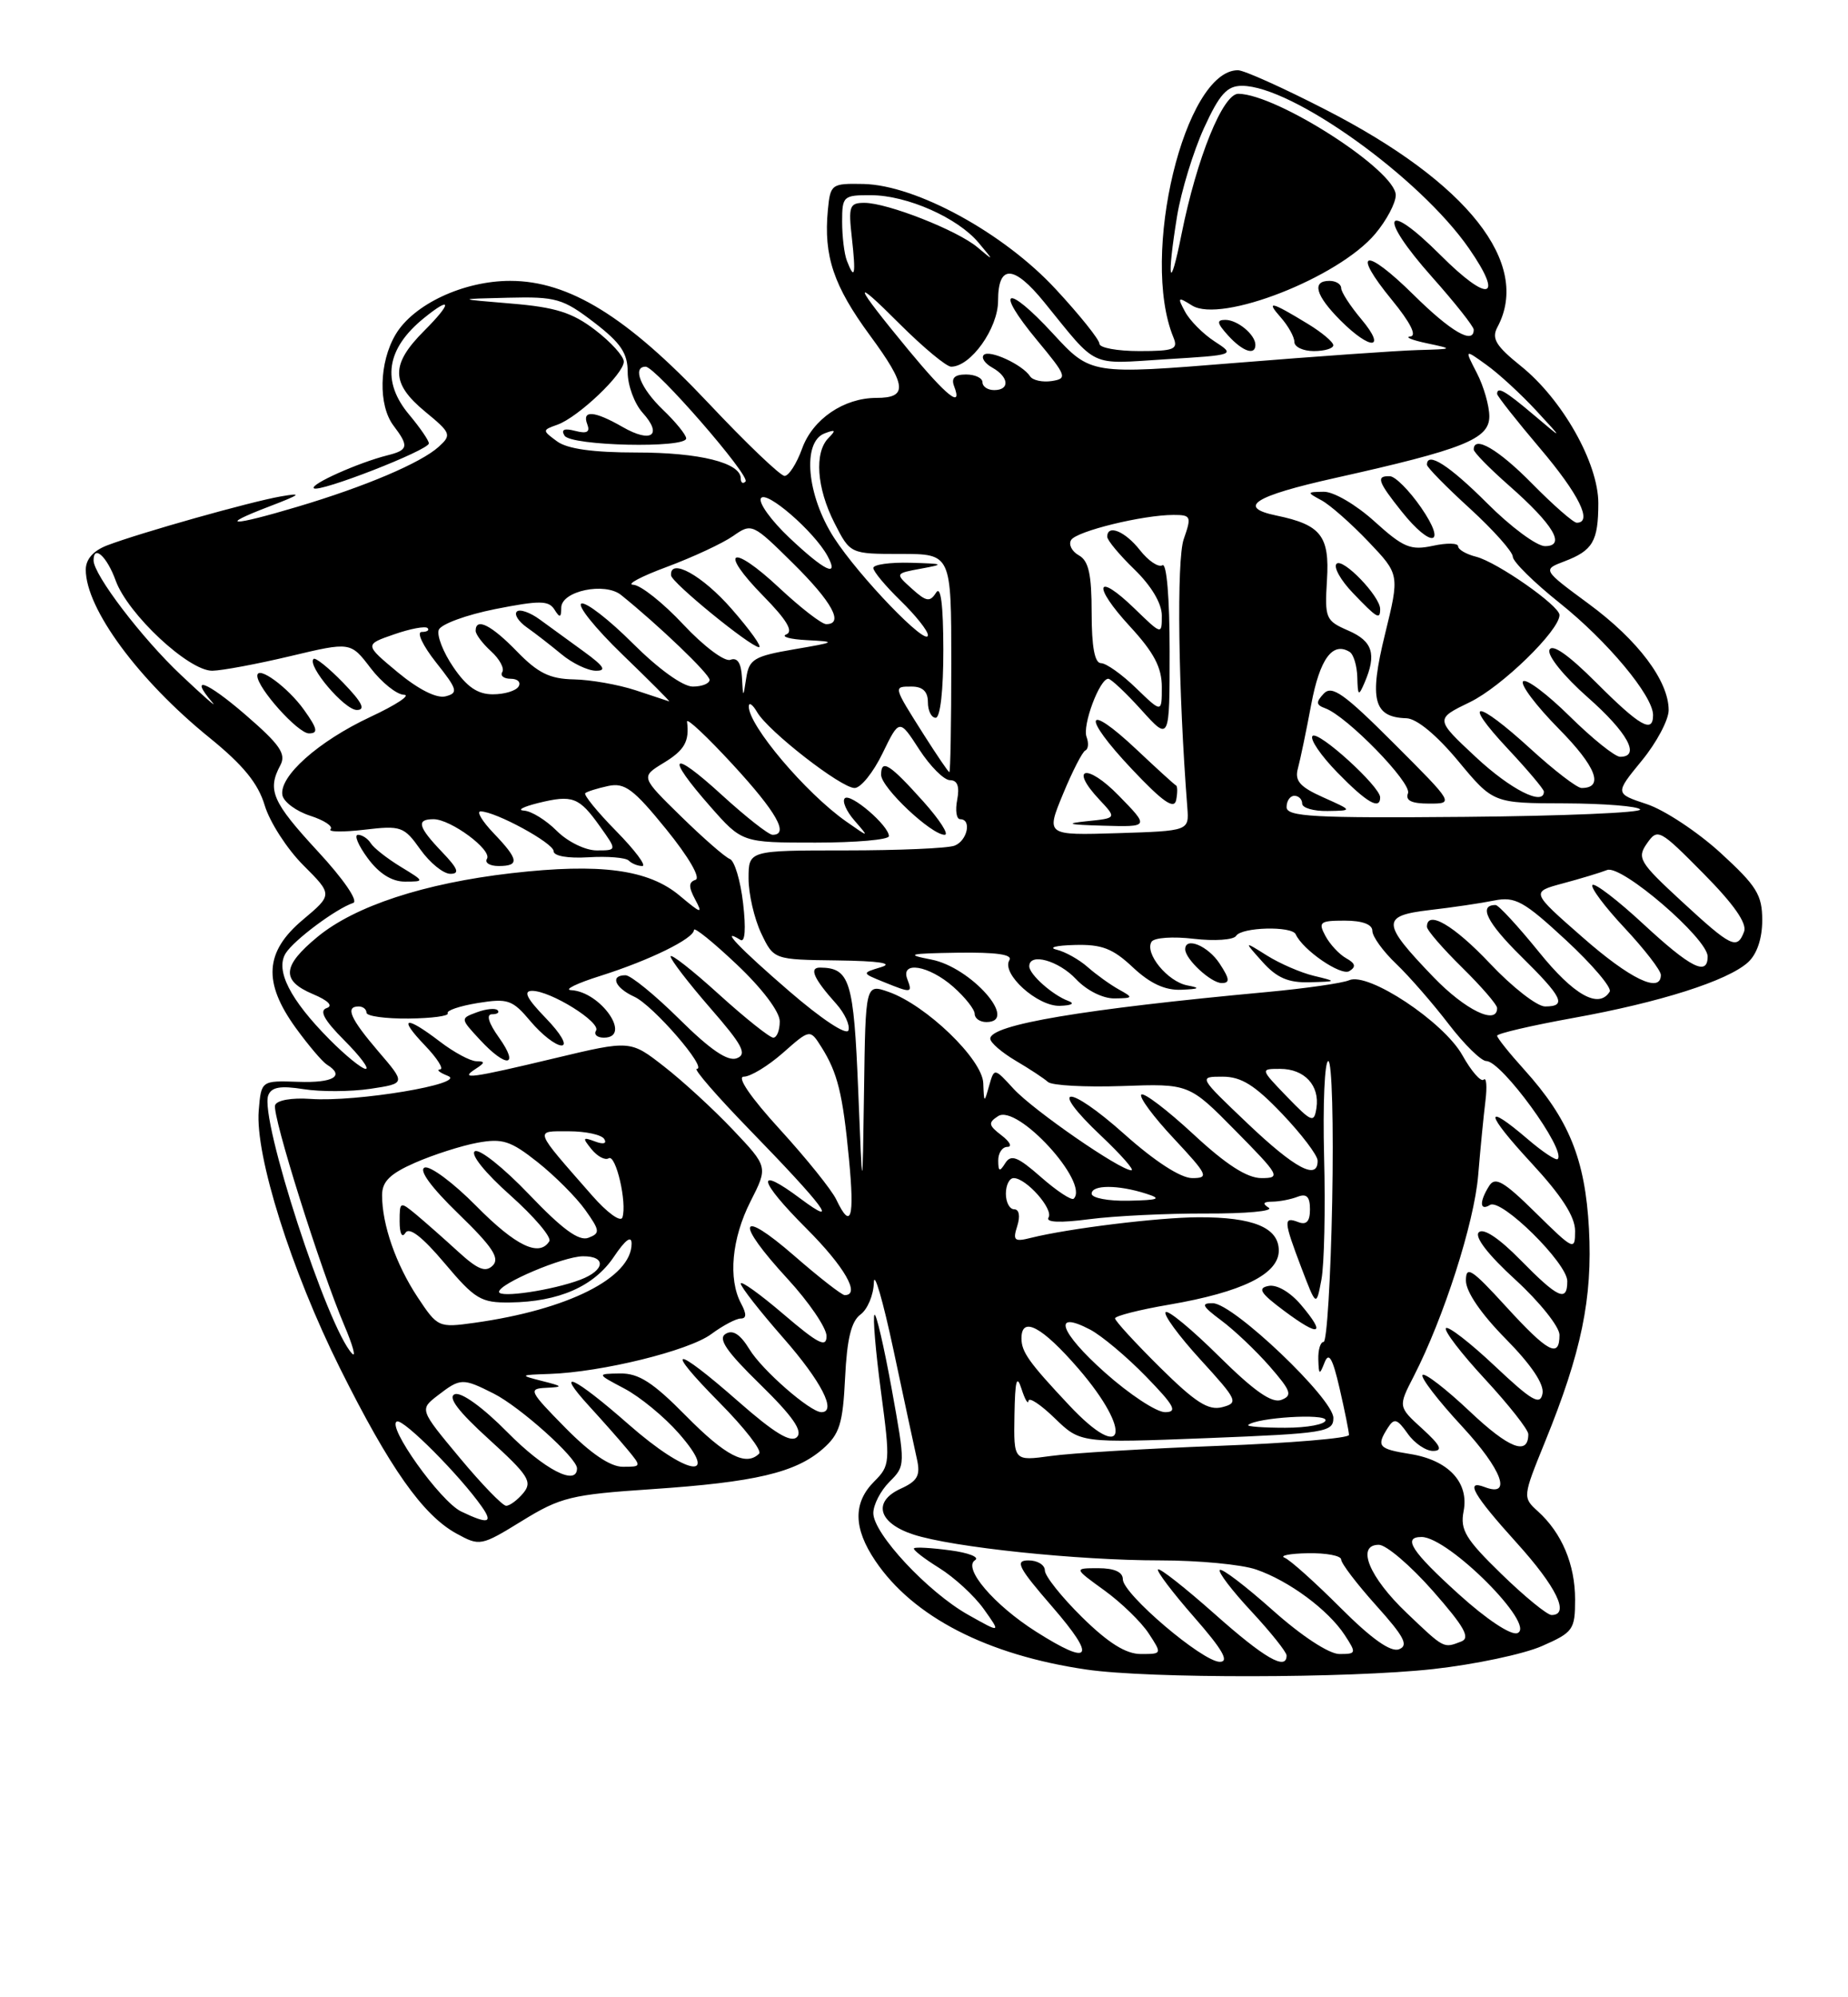 <?xml version="1.0" encoding="UTF-8" standalone="no"?>
<!DOCTYPE svg PUBLIC "-//W3C//DTD SVG 1.1//EN" "http://www.w3.org/Graphics/SVG/1.1/DTD/svg11.dtd" >
<svg xmlns="http://www.w3.org/2000/svg" xmlns:xlink="http://www.w3.org/1999/xlink" version="1.1" viewBox="0 0 237 256">
 <g >
 <path fill="currentColor"
d=" M 183.79 213.93 C 189.13 213.34 195.41 212.01 197.75 210.98 C 201.76 209.22 202.00 208.88 202.00 205.01 C 202.00 200.52 200.30 196.48 197.23 193.71 C 195.27 191.93 195.27 191.87 198.12 184.86 C 202.83 173.30 204.25 166.40 203.78 157.50 C 203.29 148.56 201.22 143.46 195.46 137.08 C 193.56 134.98 192.00 133.03 192.00 132.75 C 192.00 132.47 196.38 131.45 201.74 130.48 C 212.90 128.47 221.55 125.72 224.18 123.34 C 225.32 122.30 226.00 120.30 226.00 117.95 C 226.00 114.69 225.29 113.56 220.65 109.31 C 217.70 106.62 213.45 103.81 211.20 103.07 C 207.10 101.71 207.10 101.71 210.55 97.50 C 212.45 95.19 214.00 92.27 214.00 91.02 C 214.00 87.27 210.07 82.05 203.75 77.40 C 197.81 73.02 197.81 73.02 200.63 71.95 C 204.28 70.56 204.97 69.38 204.98 64.50 C 204.98 59.36 200.38 51.20 195.05 46.92 C 191.83 44.33 191.26 43.39 192.04 41.93 C 196.41 33.77 188.25 23.42 170.07 14.09 C 164.63 11.29 159.54 9.00 158.76 9.00 C 151.93 9.00 146.18 32.81 150.49 43.25 C 151.12 44.78 150.58 45.00 146.11 45.00 C 143.30 45.00 141.00 44.58 141.00 44.06 C 141.00 43.54 138.48 40.39 135.39 37.06 C 128.73 29.86 117.49 23.72 110.72 23.58 C 106.62 23.50 106.49 23.60 106.17 26.93 C 105.61 32.81 106.91 36.65 111.56 42.98 C 116.30 49.42 116.47 51.00 112.39 51.00 C 108.22 51.00 104.23 53.72 102.87 57.49 C 102.17 59.42 101.16 61.00 100.62 61.00 C 100.08 61.00 95.68 56.79 90.83 51.64 C 80.40 40.58 72.97 36.00 65.43 36.00 C 59.44 36.00 53.02 39.01 50.73 42.88 C 48.61 46.46 48.49 51.95 50.47 54.56 C 52.47 57.20 52.37 57.69 49.69 58.36 C 45.96 59.30 39.74 62.08 40.25 62.58 C 40.87 63.20 55.00 57.70 55.00 56.83 C 55.00 56.46 53.87 54.82 52.50 53.18 C 48.89 48.90 49.53 44.69 54.37 40.77 C 57.97 37.85 57.99 38.81 54.40 42.40 C 50.08 46.72 50.11 49.12 54.52 52.76 C 57.85 55.50 57.94 55.74 56.27 57.26 C 53.97 59.34 46.85 62.36 38.19 64.94 C 29.65 67.49 27.83 67.48 34.50 64.93 C 38.60 63.36 38.87 63.13 36.00 63.63 C 32.09 64.31 17.98 68.29 13.75 69.90 C 11.97 70.58 11.00 71.68 11.00 73.02 C 11.00 78.01 17.76 87.18 26.86 94.55 C 31.19 98.06 33.10 100.40 33.95 103.23 C 34.59 105.37 36.82 108.82 38.89 110.89 C 42.67 114.67 42.67 114.67 38.84 117.89 C 33.95 121.99 33.70 125.90 37.93 131.75 C 39.55 133.98 41.35 136.10 41.93 136.46 C 44.28 137.91 42.76 138.82 38.25 138.66 C 33.50 138.50 33.50 138.50 33.18 142.35 C 32.71 148.12 37.35 162.83 43.59 175.35 C 49.98 188.17 54.23 194.20 58.54 196.56 C 61.53 198.20 61.69 198.17 66.96 194.93 C 71.88 191.90 73.26 191.56 83.59 190.87 C 96.80 189.98 102.02 188.76 105.51 185.72 C 107.68 183.82 108.09 182.51 108.38 176.59 C 108.62 171.62 109.17 169.35 110.36 168.48 C 111.26 167.82 112.03 165.98 112.07 164.39 C 112.10 162.80 113.23 166.68 114.58 173.00 C 115.93 179.32 117.28 185.65 117.60 187.05 C 118.06 189.12 117.67 189.83 115.51 190.81 C 111.88 192.47 112.63 195.21 117.13 196.68 C 122.13 198.32 138.18 200.00 148.81 200.00 C 153.70 200.00 159.23 200.52 161.10 201.17 C 165.30 202.61 170.33 206.33 172.45 209.56 C 173.98 211.90 173.95 212.00 171.77 212.00 C 170.43 211.99 166.92 209.69 163.20 206.37 C 159.74 203.29 156.70 200.97 156.44 201.23 C 156.18 201.48 158.00 203.87 160.49 206.54 C 162.97 209.21 165.00 211.75 165.00 212.19 C 165.00 214.18 162.17 212.55 155.79 206.88 C 152.00 203.52 148.73 200.94 148.51 201.16 C 148.30 201.37 150.38 204.12 153.14 207.27 C 156.78 211.42 157.69 213.00 156.44 213.00 C 154.23 213.00 144.00 204.30 144.00 202.42 C 144.00 201.49 142.91 201.00 140.85 201.00 C 137.70 201.00 137.70 201.00 141.64 203.85 C 143.81 205.42 146.36 207.90 147.31 209.35 C 149.04 211.99 149.04 212.00 146.31 212.00 C 144.39 212.00 142.14 210.59 138.78 207.29 C 136.15 204.70 134.00 202.00 134.00 201.29 C 134.00 200.58 133.06 200.00 131.90 200.00 C 130.11 200.00 130.57 200.89 135.00 206.00 C 140.67 212.55 139.95 213.62 132.88 209.14 C 127.47 205.71 123.43 200.97 125.05 199.97 C 125.66 199.59 124.22 199.02 121.85 198.71 C 119.48 198.39 117.39 198.27 117.22 198.45 C 117.04 198.63 118.49 199.75 120.43 200.96 C 122.37 202.16 124.96 204.54 126.17 206.24 C 128.38 209.34 128.38 209.34 124.16 206.97 C 119.00 204.07 112.00 196.57 112.00 193.94 C 112.00 192.87 112.93 191.07 114.07 189.93 C 116.13 187.87 116.13 187.82 114.35 177.98 C 113.36 172.55 112.37 168.30 112.15 168.52 C 111.92 168.75 112.29 173.17 112.98 178.35 C 114.19 187.46 114.16 187.84 112.11 189.89 C 109.39 192.61 109.43 195.87 112.26 200.06 C 117.10 207.24 126.60 212.13 139.33 213.99 C 147.31 215.16 172.98 215.12 183.79 213.93 Z  M 171.92 206.08 C 168.67 202.83 165.45 199.94 164.75 199.66 C 164.06 199.39 165.41 199.12 167.75 199.08 C 170.09 199.04 172.00 199.40 172.00 199.89 C 172.00 200.38 174.02 203.03 176.50 205.79 C 180.09 209.78 180.68 210.91 179.42 211.39 C 178.36 211.80 175.90 210.06 171.92 206.08 Z  M 180.42 206.75 C 175.58 202.15 173.88 198.00 176.83 198.00 C 177.78 198.00 180.89 200.66 183.75 203.90 C 187.82 208.53 188.61 209.94 187.39 210.40 C 185.11 211.28 185.25 211.35 180.42 206.75 Z  M 187.10 204.35 C 181.03 198.86 179.82 197.00 182.31 197.00 C 185.76 197.00 197.10 208.36 194.60 209.32 C 193.78 209.64 190.65 207.56 187.10 204.35 Z  M 192.56 201.75 C 187.95 197.27 187.24 196.09 187.70 193.71 C 188.43 190.01 185.75 187.14 180.83 186.36 C 176.76 185.71 176.48 185.37 177.99 183.00 C 178.80 181.73 179.18 181.84 180.53 183.75 C 181.40 184.99 182.88 185.99 183.81 185.97 C 185.08 185.95 184.73 185.24 182.40 183.12 C 179.30 180.30 179.30 180.30 181.31 176.40 C 185.15 168.92 189.06 156.76 189.57 150.65 C 189.85 147.27 190.27 142.98 190.50 141.13 C 190.73 139.27 190.63 138.04 190.28 138.38 C 189.94 138.73 188.70 137.32 187.55 135.26 C 185.15 130.97 175.46 124.55 173.02 125.64 C 172.18 126.01 167.45 126.69 162.50 127.15 C 138.86 129.34 127.00 131.34 127.00 133.13 C 127.00 133.63 128.46 134.89 130.25 135.95 C 132.04 137.00 133.90 138.23 134.40 138.68 C 134.89 139.13 139.16 139.36 143.90 139.20 C 152.50 138.89 152.50 138.89 158.47 144.95 C 164.12 150.67 164.29 151.00 161.78 151.00 C 159.93 151.00 157.25 149.28 153.03 145.36 C 149.68 142.26 146.68 139.98 146.37 140.30 C 146.05 140.61 147.93 143.15 150.54 145.93 C 154.91 150.61 155.09 151.00 152.89 151.00 C 151.41 150.99 148.11 148.86 144.20 145.37 C 136.88 138.84 134.26 139.02 141.20 145.57 C 143.78 148.01 145.53 150.00 145.10 150.00 C 143.64 150.00 132.53 142.31 130.00 139.57 C 127.51 136.85 127.51 136.85 126.85 139.17 C 126.22 141.42 126.20 141.41 126.10 138.83 C 125.99 135.77 118.76 128.81 113.95 127.13 C 111.00 126.10 111.00 126.10 110.81 139.80 C 110.61 153.50 110.61 153.50 110.06 139.71 C 109.49 125.69 108.99 124.06 105.19 124.02 C 103.71 124.00 104.35 125.44 107.26 128.68 C 108.33 129.88 109.03 131.40 108.81 132.06 C 108.58 132.75 105.37 130.63 101.21 127.04 C 94.81 121.52 92.18 118.76 94.96 120.47 C 95.55 120.84 95.68 119.05 95.30 115.78 C 94.97 112.88 94.20 110.32 93.60 110.10 C 92.99 109.87 90.18 107.42 87.33 104.63 C 82.17 99.58 82.17 99.58 85.08 97.80 C 87.79 96.16 88.43 95.04 88.11 92.50 C 88.05 91.95 90.68 94.42 93.98 98.00 C 99.59 104.09 101.24 107.00 99.08 107.00 C 98.57 107.00 95.65 104.70 92.58 101.90 C 86.05 95.93 85.24 96.72 91.08 103.36 C 95.17 108.00 95.17 108.00 104.58 108.00 C 109.76 108.00 114.00 107.63 114.00 107.17 C 114.00 105.83 109.07 101.60 108.34 102.32 C 107.98 102.69 108.54 103.98 109.59 105.18 C 111.50 107.38 111.50 107.38 108.50 105.28 C 103.32 101.64 95.96 92.94 96.03 90.53 C 96.05 89.96 96.53 90.30 97.10 91.28 C 98.53 93.74 107.87 101.00 109.60 101.00 C 110.39 101.00 112.00 99.00 113.18 96.56 C 115.34 92.12 115.34 92.12 117.89 96.06 C 119.30 98.23 121.07 100.00 121.84 100.00 C 122.79 100.00 123.08 100.80 122.76 102.50 C 122.49 103.88 122.66 105.00 123.14 105.00 C 124.65 105.00 124.06 107.76 122.42 108.39 C 121.55 108.73 115.25 109.00 108.42 109.00 C 96.00 109.00 96.00 109.00 96.00 112.60 C 96.00 114.58 96.73 117.73 97.61 119.60 C 99.23 123.00 99.23 123.00 107.36 123.10 C 112.73 123.17 114.65 123.46 113.00 123.96 C 110.50 124.72 110.50 124.72 113.32 125.86 C 116.91 127.32 117.05 127.30 116.36 125.50 C 115.45 123.12 119.12 123.73 122.25 126.48 C 123.76 127.81 125.00 129.38 125.00 129.95 C 125.00 130.53 125.67 131.00 126.50 131.00 C 130.73 131.00 124.53 123.97 119.44 122.99 C 116.04 122.33 116.51 122.21 122.81 122.11 C 127.79 122.04 129.91 122.34 129.45 123.07 C 128.39 124.80 133.05 129.01 135.92 128.92 C 137.45 128.87 137.89 128.62 137.00 128.29 C 134.99 127.55 132.00 124.89 132.00 123.85 C 132.00 122.07 135.75 123.11 138.00 125.50 C 139.35 126.94 141.44 127.99 142.92 127.97 C 145.35 127.94 145.38 127.87 143.50 126.83 C 142.40 126.22 140.60 124.93 139.50 123.96 C 138.40 122.99 136.60 121.98 135.50 121.72 C 134.40 121.45 135.44 121.18 137.80 121.12 C 141.30 121.02 142.71 121.56 145.30 124.00 C 147.51 126.07 149.43 126.95 151.50 126.86 C 153.84 126.76 154.01 126.63 152.26 126.30 C 149.74 125.81 146.77 122.19 147.68 120.71 C 148.01 120.18 150.42 120.01 153.11 120.33 C 155.77 120.64 158.21 120.47 158.53 119.95 C 159.22 118.83 165.68 118.66 166.17 119.75 C 167.08 121.77 171.98 125.13 173.05 124.47 C 173.94 123.92 173.83 123.48 172.64 122.82 C 171.75 122.32 170.55 121.03 169.98 119.96 C 169.03 118.19 169.27 118.00 172.46 118.00 C 174.72 118.00 176.00 118.48 176.00 119.31 C 176.00 120.04 177.38 121.95 179.08 123.56 C 180.77 125.18 183.78 128.64 185.78 131.25 C 187.78 133.86 189.96 136.00 190.62 136.00 C 192.58 136.00 200.90 147.43 199.77 148.56 C 199.55 148.78 197.83 147.64 195.94 146.02 C 190.22 141.13 190.44 142.63 196.39 149.06 C 200.27 153.25 202.00 155.93 202.00 157.77 C 202.00 160.34 201.84 160.26 196.96 155.46 C 192.84 151.40 191.75 150.77 190.98 152.00 C 189.70 154.03 189.76 155.27 191.09 154.44 C 192.53 153.55 201.00 161.90 201.00 164.21 C 201.00 166.94 199.82 166.41 195.00 161.50 C 192.25 158.70 190.24 157.36 189.65 157.95 C 189.07 158.53 190.84 160.83 194.36 164.04 C 197.46 166.88 200.00 170.06 200.00 171.10 C 200.00 174.15 198.53 173.36 193.10 167.42 C 188.73 162.64 188.00 162.17 188.00 164.14 C 188.00 165.56 189.94 168.40 193.10 171.60 C 196.40 174.95 198.06 177.42 197.82 178.63 C 197.52 180.18 196.47 179.57 191.71 175.09 C 188.56 172.12 185.73 169.93 185.44 170.23 C 185.14 170.53 187.39 173.47 190.45 176.77 C 193.50 180.07 196.00 183.24 196.00 183.82 C 196.00 186.62 193.52 185.66 188.49 180.90 C 185.46 178.04 182.73 175.93 182.44 176.23 C 182.14 176.53 184.43 179.51 187.53 182.85 C 192.64 188.38 193.97 191.97 190.40 190.60 C 187.81 189.61 188.97 191.63 194.50 197.74 C 199.63 203.41 201.37 207.00 198.98 207.00 C 198.42 207.00 195.53 204.64 192.56 201.75 Z  M 156.41 123.50 C 154.92 121.23 152.00 120.02 152.00 121.67 C 152.00 122.94 155.31 126.00 156.68 126.00 C 157.76 126.00 157.71 125.48 156.41 123.50 Z  M 168.48 125.07 C 166.82 124.67 164.12 123.50 162.48 122.47 C 159.50 120.60 159.50 120.60 161.92 123.30 C 163.75 125.34 165.23 125.97 167.92 125.90 C 171.50 125.80 171.50 125.80 168.48 125.07 Z  M 118.43 102.75 C 114.09 97.91 113.00 97.22 113.00 99.31 C 113.00 100.94 119.43 107.00 121.15 107.00 C 121.75 107.00 120.52 105.09 118.43 102.75 Z  M 59.14 193.73 C 56.46 192.44 49.49 182.67 50.92 182.19 C 51.80 181.90 59.00 189.13 61.80 193.13 C 63.28 195.23 62.59 195.39 59.14 193.73 Z  M 58.94 186.83 C 53.80 180.66 53.80 180.66 56.15 178.85 C 59.05 176.62 59.33 176.61 63.30 178.61 C 66.70 180.32 74.00 186.87 74.00 188.20 C 74.00 190.54 69.80 188.36 65.08 183.58 C 61.92 180.38 59.16 178.39 58.33 178.70 C 57.38 179.07 58.76 180.90 62.71 184.48 C 67.78 189.09 68.31 189.92 67.12 191.36 C 66.37 192.26 65.38 193.00 64.91 193.00 C 64.45 193.00 61.76 190.22 58.94 186.83 Z  M 72.50 183.00 C 67.86 178.29 67.72 177.99 70.04 177.88 C 72.28 177.77 72.23 177.69 69.50 177.00 C 66.60 176.26 66.63 176.23 70.50 176.10 C 77.17 175.87 88.33 173.13 91.21 171.00 C 92.70 169.90 94.40 169.00 94.99 169.00 C 95.75 169.00 95.76 168.42 95.04 167.07 C 93.36 163.93 93.84 158.74 96.25 153.99 C 98.50 149.56 98.50 149.56 94.00 144.81 C 91.53 142.20 87.55 138.55 85.17 136.70 C 80.84 133.32 80.84 133.32 71.17 135.63 C 60.42 138.20 58.81 138.42 61.00 137.00 C 62.22 136.21 62.24 136.03 61.09 136.02 C 60.32 136.01 58.21 134.88 56.41 133.50 C 51.96 130.10 51.00 130.35 54.50 134.00 C 56.08 135.65 56.95 137.03 56.44 137.07 C 55.92 137.11 56.38 137.48 57.44 137.90 C 59.97 138.89 45.70 141.28 39.81 140.85 C 37.40 140.68 35.49 141.02 35.28 141.66 C 34.87 142.90 41.11 162.75 44.16 169.89 C 45.24 172.42 45.69 174.05 45.16 173.50 C 42.01 170.22 33.27 143.35 34.40 140.40 C 34.81 139.33 35.96 139.13 38.93 139.60 C 41.12 139.95 44.96 139.93 47.48 139.56 C 52.05 138.87 52.05 138.87 48.52 134.76 C 44.91 130.54 44.24 129.00 46.00 129.00 C 46.55 129.00 47.00 129.36 47.00 129.80 C 47.00 130.24 49.43 130.58 52.40 130.55 C 55.37 130.52 57.63 130.22 57.42 129.87 C 57.21 129.53 58.94 128.94 61.27 128.56 C 65.15 127.94 65.71 128.13 68.07 130.94 C 69.49 132.62 71.26 134.00 72.02 134.00 C 72.80 134.00 71.93 132.49 70.00 130.50 C 67.55 127.97 67.06 127.00 68.25 127.00 C 70.62 127.00 77.10 131.03 76.44 132.10 C 76.13 132.59 76.58 133.00 77.44 133.00 C 81.12 133.00 77.06 127.11 73.24 126.91 C 72.28 126.86 73.97 126.03 77.00 125.08 C 83.35 123.07 89.00 120.29 89.00 119.19 C 89.00 118.77 91.48 120.77 94.50 123.63 C 97.75 126.70 100.00 129.68 100.00 130.91 C 100.00 132.06 99.63 133.00 99.17 133.00 C 98.71 133.00 95.56 130.49 92.17 127.42 C 88.78 124.34 86.00 122.17 86.00 122.59 C 86.00 123.00 88.28 125.97 91.07 129.18 C 95.24 133.96 95.85 135.12 94.49 135.64 C 93.34 136.08 91.11 134.57 87.14 130.64 C 84.01 127.54 80.89 125.00 80.22 125.00 C 78.19 125.00 78.85 126.61 81.34 127.75 C 83.75 128.84 90.81 137.00 89.36 137.00 C 88.91 137.00 91.94 140.49 96.08 144.75 C 105.73 154.67 107.82 157.48 102.68 153.65 C 96.81 149.26 97.19 151.23 103.41 157.45 C 108.31 162.35 110.41 166.00 108.33 166.00 C 107.96 166.00 105.03 163.72 101.83 160.93 C 94.69 154.73 94.20 156.53 101.01 163.92 C 103.75 166.90 106.00 170.20 106.00 171.25 C 106.00 172.79 104.94 172.25 100.50 168.46 C 97.47 165.87 95.00 164.10 95.00 164.52 C 95.00 164.94 97.48 168.10 100.50 171.54 C 105.33 177.05 107.36 181.00 105.34 181.00 C 103.91 181.00 97.73 175.61 96.12 172.95 C 94.93 171.01 93.98 170.39 93.05 170.97 C 92.05 171.59 93.16 173.22 97.50 177.45 C 101.66 181.52 102.98 183.42 102.21 184.19 C 101.43 184.97 99.31 183.69 94.70 179.64 C 86.35 172.31 84.98 172.40 92.31 179.81 C 95.47 183.00 97.74 185.92 97.36 186.31 C 95.69 187.98 93.07 186.63 88.00 181.50 C 83.74 177.18 81.92 176.01 79.53 176.04 C 76.50 176.09 76.50 176.09 80.10 177.99 C 82.08 179.04 85.20 181.60 87.04 183.70 C 92.49 189.91 88.11 189.15 80.63 182.58 C 73.62 176.42 70.95 175.19 75.58 180.25 C 77.22 182.04 79.41 184.51 80.44 185.75 C 82.29 187.98 82.29 188.00 79.87 188.00 C 78.26 188.00 75.74 186.29 72.50 183.00 Z  M 64.00 133.00 C 62.65 131.11 62.32 130.00 63.10 130.00 C 63.78 130.00 64.10 129.77 63.81 129.48 C 63.53 129.19 62.33 129.31 61.15 129.75 C 59.02 130.54 59.02 130.54 61.55 133.27 C 64.95 136.94 66.67 136.75 64.00 133.00 Z  M 130.10 181.39 C 130.18 176.93 130.39 176.11 131.00 178.00 C 131.44 179.38 131.85 180.07 131.90 179.55 C 131.96 179.03 133.48 180.04 135.28 181.79 C 138.56 184.96 138.56 184.96 154.78 184.33 C 169.97 183.73 171.00 183.56 171.00 181.74 C 171.00 179.28 158.20 167.10 155.56 167.04 C 153.97 167.01 154.16 167.41 156.63 169.25 C 158.30 170.49 161.09 173.14 162.84 175.14 C 165.58 178.29 165.79 178.87 164.32 179.43 C 163.11 179.89 160.84 178.30 156.34 173.85 C 152.88 170.42 149.80 167.87 149.49 168.18 C 149.17 168.49 151.18 171.23 153.95 174.26 C 158.72 179.48 158.87 179.80 156.75 180.36 C 154.97 180.82 153.31 179.76 148.75 175.25 C 145.59 172.12 143.00 169.30 143.00 168.98 C 143.00 168.67 146.12 167.87 149.94 167.22 C 159.32 165.61 164.00 163.30 164.00 160.29 C 164.00 157.35 160.73 155.99 153.68 156.02 C 148.55 156.04 137.02 157.46 132.25 158.65 C 130.08 159.20 129.86 159.01 130.46 157.14 C 130.86 155.87 130.70 155.00 130.07 155.00 C 129.48 155.00 129.00 154.10 129.00 153.00 C 129.00 151.90 129.45 151.00 130.00 151.00 C 131.61 151.00 135.13 154.98 134.47 156.05 C 134.08 156.68 135.94 156.76 139.68 156.27 C 142.88 155.85 149.65 155.52 154.71 155.54 C 159.78 155.56 163.38 155.23 162.71 154.80 C 161.86 154.26 162.00 154.03 163.17 154.02 C 164.09 154.01 165.55 153.73 166.42 153.39 C 167.57 152.95 168.00 153.39 168.00 155.00 C 168.00 156.56 167.55 157.04 166.50 156.64 C 164.57 155.90 164.61 156.47 166.90 162.50 C 168.81 167.50 168.81 167.50 169.47 164.00 C 169.83 162.07 169.99 154.99 169.81 148.25 C 169.64 141.51 169.88 136.00 170.35 136.00 C 170.82 136.00 171.04 144.10 170.85 154.00 C 170.66 163.90 170.16 172.00 169.75 172.00 C 169.34 172.00 169.03 173.01 169.07 174.25 C 169.13 176.25 169.22 176.29 169.87 174.64 C 170.42 173.24 170.90 174.06 171.80 177.96 C 172.46 180.82 173.00 183.50 173.00 183.92 C 173.00 184.34 165.46 184.97 156.25 185.32 C 147.04 185.67 137.36 186.25 134.75 186.62 C 130.00 187.27 130.00 187.27 130.10 181.39 Z  M 166.87 167.27 C 165.48 165.62 163.75 164.61 162.69 164.82 C 161.23 165.10 161.63 165.74 164.68 168.01 C 169.24 171.41 170.12 171.12 166.87 167.27 Z  M 137.13 180.13 C 131.95 174.62 131.00 173.28 131.00 171.54 C 131.00 168.62 133.63 170.02 138.31 175.43 C 145.33 183.57 144.29 187.75 137.13 180.13 Z  M 160.08 182.64 C 161.19 181.69 170.00 181.14 170.00 182.02 C 170.00 182.56 167.68 183.00 164.83 183.00 C 161.99 183.00 159.85 182.84 160.08 182.64 Z  M 141.69 175.91 C 135.89 170.74 134.89 167.84 139.81 170.42 C 141.29 171.20 144.51 173.90 146.96 176.42 C 150.63 180.19 151.06 181.00 149.41 181.00 C 148.30 181.00 144.83 178.71 141.69 175.91 Z  M 53.56 166.27 C 50.78 162.07 49.00 156.97 49.00 153.20 C 49.00 151.44 50.01 150.44 53.25 149.02 C 55.59 148.00 59.17 146.85 61.22 146.47 C 64.44 145.88 65.48 146.21 68.95 148.96 C 71.16 150.71 73.90 153.46 75.05 155.07 C 76.95 157.74 76.99 158.07 75.46 158.65 C 74.25 159.12 72.11 157.55 67.87 153.11 C 64.61 149.70 61.48 147.20 60.90 147.56 C 60.29 147.94 62.23 150.35 65.43 153.19 C 68.50 155.93 70.76 158.58 70.45 159.09 C 69.17 161.16 66.14 159.70 61.08 154.58 C 58.14 151.60 55.16 149.39 54.46 149.65 C 53.67 149.96 55.29 152.18 58.79 155.57 C 63.15 159.79 64.13 161.27 63.20 162.20 C 62.27 163.13 61.28 162.73 58.75 160.42 C 56.96 158.78 54.54 156.65 53.38 155.68 C 51.30 153.96 51.25 153.98 51.25 156.56 C 51.25 158.12 51.56 158.72 51.99 158.02 C 52.48 157.22 54.17 158.53 57.02 161.91 C 60.92 166.54 61.69 166.99 65.41 166.94 C 71.67 166.86 76.17 164.88 78.72 161.10 C 80.19 158.91 81.00 158.30 81.00 159.40 C 81.00 163.77 72.87 167.87 60.83 169.55 C 56.24 170.19 56.12 170.13 53.56 166.27 Z  M 64.00 165.58 C 64.00 164.53 72.22 161.05 74.75 161.02 C 77.79 160.99 77.60 162.82 74.44 164.02 C 70.89 165.37 64.00 166.40 64.00 165.58 Z  M 75.96 153.26 C 68.35 144.58 68.50 145.00 72.95 145.00 C 75.11 145.00 77.16 145.44 77.49 145.99 C 77.86 146.58 77.38 146.71 76.30 146.30 C 74.72 145.71 74.67 145.83 75.86 147.30 C 76.61 148.22 77.60 148.75 78.06 148.46 C 78.98 147.89 80.44 154.19 79.82 156.05 C 79.60 156.69 77.87 155.44 75.96 153.26 Z  M 107.25 153.75 C 106.66 152.51 103.40 148.46 100.01 144.75 C 96.27 140.66 94.45 138.00 95.39 138.00 C 96.24 138.00 98.50 136.63 100.41 134.95 C 103.88 131.89 103.88 131.89 105.34 134.20 C 107.42 137.50 108.08 140.17 108.88 148.56 C 109.61 156.19 109.14 157.71 107.25 153.75 Z  M 133.52 150.89 C 130.53 148.26 129.67 147.92 128.93 149.07 C 128.20 150.24 128.03 150.18 128.02 148.75 C 128.01 147.79 128.54 147.00 129.19 147.00 C 129.85 147.00 129.51 146.33 128.44 145.52 C 126.77 144.24 126.70 143.90 128.00 143.06 C 130.45 141.45 139.75 151.59 137.70 153.64 C 137.43 153.90 135.55 152.67 133.52 150.89 Z  M 140.00 153.00 C 140.00 151.84 143.39 151.84 147.00 153.00 C 149.04 153.65 148.62 153.82 144.75 153.90 C 142.14 153.96 140.00 153.55 140.00 153.00 Z  M 160.00 144.00 C 153.69 138.00 153.69 138.00 156.79 138.00 C 159.19 138.00 160.92 139.08 164.42 142.75 C 166.91 145.36 168.96 148.06 168.98 148.75 C 169.03 151.35 166.10 149.80 160.00 144.00 Z  M 165.05 140.57 C 161.61 137.00 161.61 137.00 164.18 137.00 C 167.29 137.00 169.27 139.13 168.83 142.01 C 168.53 143.97 168.24 143.86 165.05 140.57 Z  M 42.25 133.22 C 37.20 128.13 35.28 124.36 36.64 122.18 C 37.70 120.49 43.07 116.48 45.30 115.73 C 45.99 115.50 44.05 112.67 40.75 109.11 C 34.91 102.79 34.25 101.27 35.95 98.09 C 36.73 96.63 35.92 95.45 31.45 91.59 C 26.49 87.31 24.16 86.45 27.25 90.05 C 27.93 90.85 26.10 89.25 23.19 86.50 C 18.20 81.80 12.00 73.67 12.00 71.83 C 12.00 69.76 13.71 71.32 14.83 74.40 C 16.39 78.72 24.21 86.01 27.23 85.97 C 28.48 85.95 32.98 85.11 37.23 84.10 C 44.96 82.26 44.96 82.26 47.53 85.63 C 48.95 87.48 50.87 89.02 51.80 89.05 C 52.74 89.07 50.80 90.35 47.50 91.89 C 40.83 95.01 35.76 99.52 36.22 101.93 C 36.39 102.79 37.99 103.98 39.79 104.56 C 41.58 105.14 42.75 105.91 42.39 106.28 C 42.03 106.64 43.97 106.67 46.71 106.35 C 51.43 105.79 51.81 105.92 53.91 108.88 C 55.14 110.60 56.86 112.00 57.76 112.00 C 58.99 112.00 58.74 111.34 56.69 109.20 C 53.60 105.97 53.35 105.00 55.60 105.00 C 57.81 105.00 63.15 108.95 62.45 110.08 C 62.14 110.58 62.81 111.00 63.94 111.00 C 66.66 111.00 66.54 110.17 63.31 106.80 C 61.84 105.26 61.08 104.00 61.63 104.00 C 63.54 104.00 71.00 108.06 71.00 109.10 C 71.00 109.72 72.83 110.04 75.47 109.88 C 77.92 109.73 80.25 109.92 80.63 110.30 C 81.02 110.69 81.80 111.00 82.37 111.00 C 82.95 111.00 81.44 108.98 79.02 106.52 C 76.60 104.06 74.82 101.87 75.06 101.66 C 75.30 101.45 76.62 101.04 78.00 100.74 C 80.12 100.29 81.25 101.13 85.44 106.29 C 88.33 109.85 89.89 112.54 89.20 112.77 C 88.30 113.07 88.29 113.68 89.16 115.30 C 90.17 117.19 89.95 117.13 87.19 114.82 C 83.18 111.44 77.00 110.61 65.58 111.92 C 54.41 113.21 45.52 116.12 40.72 120.08 C 36.18 123.82 36.03 125.69 40.14 127.42 C 42.09 128.24 42.76 128.92 41.89 129.21 C 40.91 129.54 41.57 130.75 44.15 133.34 C 46.16 135.35 47.40 137.00 46.90 137.00 C 46.41 137.00 44.31 135.30 42.25 133.22 Z  M 51.36 111.08 C 49.63 110.02 47.92 108.68 47.55 108.08 C 47.18 107.49 46.45 107.00 45.91 107.00 C 45.38 107.00 45.94 108.35 47.16 110.00 C 48.62 111.98 50.25 113.00 51.94 113.00 C 54.49 112.99 54.48 112.98 51.36 111.08 Z  M 39.00 91.00 C 36.93 88.09 33.00 85.22 33.00 86.62 C 33.00 88.19 38.21 94.00 39.62 94.00 C 40.84 94.00 40.72 93.41 39.00 91.00 Z  M 44.01 87.51 C 42.16 85.60 40.44 84.22 40.21 84.46 C 39.35 85.31 44.18 91.00 45.76 91.00 C 46.93 91.00 46.44 90.02 44.01 87.51 Z  M 183.85 125.25 C 177.14 118.28 177.10 117.38 183.38 116.64 C 186.26 116.31 189.97 115.76 191.64 115.42 C 194.32 114.89 195.42 115.49 200.84 120.51 C 204.22 123.64 206.74 126.61 206.44 127.10 C 205.04 129.36 201.84 127.57 197.35 122.00 C 194.68 118.71 192.19 116.01 191.81 116.00 C 189.57 115.99 190.69 118.25 195.04 122.54 C 200.43 127.85 200.98 129.00 198.15 129.00 C 197.12 129.00 193.95 126.53 191.09 123.50 C 186.44 118.58 183.00 116.58 183.00 118.79 C 183.00 119.23 185.03 121.57 187.50 124.00 C 189.97 126.43 192.00 128.77 192.00 129.21 C 192.00 131.45 187.90 129.45 183.85 125.25 Z  M 202.92 120.10 C 196.33 114.33 196.33 114.33 200.42 113.23 C 202.66 112.63 205.22 111.86 206.11 111.51 C 207.96 110.80 219.00 120.30 219.00 122.60 C 219.00 125.15 216.83 124.06 210.77 118.45 C 207.47 115.39 204.53 113.14 204.23 113.43 C 203.94 113.73 205.79 116.21 208.35 118.94 C 210.91 121.68 213.00 124.38 213.00 124.96 C 213.00 127.39 209.06 125.50 202.92 120.10 Z  M 215.65 115.51 C 210.23 110.51 209.91 109.97 211.22 108.10 C 212.59 106.14 212.84 106.28 218.46 111.96 C 222.37 115.91 224.08 118.36 223.67 119.42 C 222.77 121.77 222.05 121.41 215.65 115.51 Z  M 71.41 106.50 C 70.03 105.12 68.14 103.95 67.20 103.90 C 66.27 103.84 67.08 103.41 69.00 102.93 C 73.43 101.84 74.26 102.15 76.94 105.92 C 79.14 109.00 79.14 109.00 76.52 109.00 C 75.07 109.00 72.80 107.89 71.41 106.50 Z  M 136.32 101.79 C 137.52 98.88 138.81 96.36 139.19 96.19 C 139.58 96.01 139.64 95.24 139.35 94.46 C 138.78 92.99 141.02 87.00 142.13 87.00 C 142.48 87.00 144.39 88.80 146.38 91.00 C 150.00 95.01 150.00 95.01 150.00 83.44 C 150.00 76.66 149.62 72.12 149.08 72.45 C 148.57 72.76 147.27 71.89 146.19 70.51 C 144.28 68.08 142.00 67.16 142.00 68.80 C 142.00 69.25 143.57 71.13 145.50 73.00 C 147.66 75.10 149.00 77.35 149.00 78.89 C 149.00 81.39 149.00 81.39 145.51 78.01 C 140.52 73.18 140.04 75.00 144.91 80.29 C 147.99 83.63 149.00 85.55 149.00 88.06 C 149.00 91.39 149.00 91.39 145.70 88.20 C 143.89 86.44 141.86 85.00 141.20 85.00 C 140.39 85.00 140.00 82.91 140.00 78.55 C 140.00 73.61 139.62 71.88 138.36 71.18 C 137.46 70.68 137.01 69.79 137.37 69.21 C 138.07 68.08 146.57 66.00 150.50 66.00 C 152.75 66.00 152.83 66.19 151.81 69.10 C 150.88 71.78 151.10 88.42 152.27 103.50 C 152.50 106.50 152.50 106.50 143.32 106.79 C 134.14 107.07 134.14 107.07 136.32 101.79 Z  M 143.46 101.96 C 139.39 97.79 137.06 98.31 141.00 102.50 C 143.22 104.87 143.22 104.87 139.36 105.26 C 136.48 105.56 137.01 105.71 141.45 105.83 C 147.41 106.00 147.41 106.00 143.46 101.96 Z  M 150.82 100.67 C 150.62 100.58 148.34 98.50 145.75 96.06 C 139.13 89.83 138.67 91.71 145.14 98.56 C 149.14 102.80 150.59 103.80 150.84 102.54 C 151.02 101.61 151.02 100.77 150.82 100.67 Z  M 165.00 103.45 C 165.00 102.65 165.45 102.00 166.00 102.00 C 166.55 102.00 167.00 102.45 167.00 103.00 C 167.00 103.55 168.46 103.98 170.25 103.95 C 173.50 103.90 173.50 103.90 169.70 102.20 C 166.70 100.86 166.02 100.08 166.45 98.50 C 166.75 97.40 167.52 93.71 168.16 90.29 C 169.26 84.45 170.90 82.20 173.09 83.56 C 173.59 83.87 174.03 85.33 174.07 86.81 C 174.13 89.21 174.23 89.29 175.00 87.50 C 176.57 83.85 176.05 82.19 172.93 80.83 C 170.00 79.56 169.88 79.27 170.18 74.33 C 170.53 68.69 169.40 67.26 163.70 66.08 C 158.58 65.02 160.80 63.59 171.20 61.27 C 187.70 57.59 191.00 56.28 191.00 53.37 C 191.00 52.01 190.28 49.51 189.40 47.81 C 187.81 44.73 187.81 44.73 190.65 46.78 C 192.22 47.90 195.07 50.53 197.00 52.61 C 200.50 56.40 200.50 56.40 196.72 53.20 C 193.03 50.08 192.00 49.49 192.00 50.49 C 192.00 50.75 194.47 53.89 197.50 57.46 C 202.49 63.34 204.30 67.00 202.21 67.00 C 201.78 67.00 199.21 64.75 196.50 62.00 C 192.16 57.59 189.00 55.75 189.00 57.62 C 189.00 57.97 191.03 60.04 193.52 62.23 C 199.24 67.26 200.87 70.00 198.14 70.00 C 197.08 70.00 193.74 67.53 190.72 64.50 C 185.85 59.64 183.00 57.81 183.00 59.57 C 183.00 59.89 185.47 62.41 188.50 65.17 C 191.53 67.94 194.00 70.72 194.01 71.35 C 194.01 71.98 196.73 74.66 200.04 77.30 C 206.15 82.18 212.00 89.19 212.00 91.65 C 212.00 94.06 210.32 93.10 204.72 87.50 C 201.14 83.92 199.04 82.45 198.71 83.31 C 198.43 84.04 200.59 86.71 203.61 89.37 C 208.74 93.89 210.44 97.00 207.78 97.00 C 207.11 97.00 204.20 94.66 201.31 91.81 C 198.41 88.95 195.73 86.94 195.33 87.33 C 194.94 87.73 197.01 90.47 199.93 93.43 C 204.71 98.27 205.76 101.00 202.83 101.00 C 202.25 101.00 199.32 98.75 196.31 96.00 C 189.26 89.56 187.35 89.53 193.36 95.96 C 195.91 98.68 198.00 101.16 198.00 101.46 C 198.00 103.36 193.73 101.20 189.27 97.04 C 184.04 92.16 184.04 92.16 188.52 89.99 C 192.59 88.02 200.00 80.81 200.00 78.83 C 200.00 77.63 191.99 72.04 189.31 71.36 C 188.04 71.04 187.00 70.44 187.00 70.02 C 187.00 69.60 185.54 69.57 183.75 69.96 C 180.91 70.57 179.97 70.18 176.27 66.83 C 173.92 64.70 171.04 63.01 169.77 63.03 C 167.57 63.06 167.57 63.10 169.50 64.14 C 170.60 64.74 173.30 67.12 175.50 69.43 C 179.50 73.63 179.50 73.63 177.62 81.30 C 175.56 89.68 176.14 91.94 180.37 92.06 C 181.68 92.10 184.23 94.20 187.00 97.53 C 191.50 102.95 191.50 102.95 200.69 102.97 C 205.75 102.99 210.09 103.34 210.34 103.75 C 210.59 104.16 200.50 104.59 187.90 104.70 C 168.48 104.87 165.00 104.68 165.00 103.45 Z  M 177.00 102.20 C 177.00 100.81 169.07 93.60 168.33 94.33 C 167.95 94.72 169.38 96.83 171.52 99.02 C 175.27 102.87 177.00 103.87 177.00 102.20 Z  M 178.76 95.28 C 172.38 88.90 170.82 87.79 169.77 88.90 C 168.74 90.00 168.77 90.35 169.95 90.78 C 172.73 91.78 181.08 100.35 180.57 101.67 C 180.21 102.61 181.02 103.00 183.27 103.00 C 186.48 103.00 186.48 103.00 178.76 95.28 Z  M 177.00 78.06 C 177.00 76.43 172.21 71.46 171.41 72.26 C 170.99 72.68 171.93 74.37 173.51 76.01 C 176.62 79.26 177.00 79.48 177.00 78.06 Z  M 182.24 65.04 C 180.73 62.86 178.94 61.06 178.25 61.04 C 176.44 60.98 176.68 61.70 179.75 65.55 C 183.60 70.38 185.64 69.96 182.24 65.04 Z  M 118.51 94.22 C 114.51 87.90 114.54 88.00 116.92 88.00 C 118.33 88.00 119.00 88.64 119.00 90.00 C 119.00 91.10 119.45 92.00 120.00 92.00 C 120.59 92.00 120.99 88.43 120.98 83.25 C 120.97 77.51 120.65 75.00 120.05 75.96 C 119.26 77.20 118.80 77.13 116.95 75.46 C 114.77 73.50 114.77 73.50 118.14 72.88 C 121.20 72.32 121.08 72.25 116.75 72.13 C 114.14 72.06 112.00 72.36 112.00 72.80 C 112.00 73.25 113.58 75.13 115.50 77.00 C 117.42 78.87 119.00 80.85 119.00 81.40 C 119.00 83.06 110.14 73.87 106.95 68.91 C 103.46 63.48 102.85 56.65 105.75 55.55 C 107.15 55.01 107.25 55.13 106.25 56.14 C 104.41 58.00 104.73 62.55 107.02 67.04 C 109.04 71.00 109.04 71.00 115.52 71.00 C 122.00 71.00 122.00 71.00 122.00 85.00 C 122.00 92.70 121.89 98.99 121.75 98.97 C 121.61 98.95 120.16 96.81 118.51 94.22 Z  M 51.02 86.18 C 46.74 82.62 46.74 82.62 50.53 81.31 C 52.62 80.58 54.55 80.22 54.83 80.50 C 55.11 80.77 54.77 81.00 54.08 81.00 C 53.39 81.00 54.22 82.75 55.91 84.89 C 58.68 88.38 58.80 88.82 57.15 89.25 C 56.00 89.55 53.68 88.38 51.02 86.18 Z  M 81.50 88.47 C 79.30 87.75 75.75 87.12 73.60 87.08 C 70.51 87.02 68.99 86.27 66.30 83.50 C 63.01 80.11 61.00 79.10 61.00 80.85 C 61.00 81.31 61.89 82.49 62.98 83.48 C 64.06 84.46 64.71 85.66 64.42 86.13 C 64.12 86.61 64.61 87.00 65.50 87.00 C 66.39 87.00 66.84 87.45 66.50 88.00 C 66.16 88.55 64.67 89.00 63.19 88.99 C 61.24 88.99 59.85 88.03 58.14 85.51 C 56.83 83.60 56.00 81.45 56.27 80.73 C 56.55 80.00 59.80 78.81 63.50 78.07 C 69.18 76.95 70.36 76.95 71.10 78.12 C 71.80 79.24 71.97 79.19 71.98 77.88 C 72.00 75.75 77.56 74.58 79.65 76.26 C 84.46 80.13 91.00 86.39 91.00 87.14 C 91.00 87.61 90.03 88.00 88.85 88.00 C 87.57 88.00 84.45 85.75 81.17 82.48 C 78.13 79.44 75.16 77.14 74.57 77.36 C 73.98 77.59 76.34 80.53 79.82 83.89 C 83.30 87.25 86.00 89.95 85.82 89.90 C 85.64 89.84 83.70 89.20 81.50 88.47 Z  M 74.90 83.53 C 73.03 82.18 70.47 80.32 69.22 79.40 C 67.96 78.48 66.64 78.03 66.28 78.39 C 65.92 78.75 66.49 79.66 67.56 80.41 C 68.63 81.16 70.62 82.71 72.00 83.85 C 73.38 85.00 75.35 85.95 76.40 85.97 C 77.84 85.99 77.48 85.41 74.90 83.53 Z  M 95.15 86.78 C 95.05 84.97 94.56 84.23 93.67 84.57 C 92.94 84.85 90.26 82.85 87.63 80.04 C 85.04 77.27 82.15 74.98 81.21 74.95 C 80.27 74.92 82.22 73.88 85.55 72.65 C 88.87 71.41 92.68 69.64 94.02 68.70 C 96.41 67.03 96.51 67.07 101.72 72.22 C 106.72 77.16 108.27 80.00 105.96 80.00 C 105.38 80.00 102.68 77.91 99.94 75.35 C 93.76 69.57 92.06 70.45 97.91 76.41 C 100.88 79.43 101.78 80.93 100.85 81.31 C 100.11 81.60 101.30 81.94 103.50 82.05 C 107.32 82.25 107.25 82.30 101.81 83.23 C 96.73 84.10 96.07 84.50 95.71 86.86 C 95.30 89.50 95.30 89.50 95.15 86.78 Z  M 93.83 78.05 C 90.08 73.75 85.88 71.43 86.06 73.75 C 86.13 74.67 96.18 82.87 97.33 82.95 C 97.79 82.98 96.21 80.77 93.83 78.05 Z  M 101.23 68.92 C 98.88 66.70 97.24 64.42 97.59 63.86 C 98.25 62.78 104.41 68.12 106.12 71.25 C 107.68 74.12 105.77 73.21 101.23 68.92 Z  M 95.00 61.33 C 95.00 59.31 89.72 58.00 81.64 58.00 C 76.06 58.00 72.75 57.54 71.44 56.57 C 69.52 55.16 69.53 55.13 71.50 54.43 C 74.16 53.47 80.00 47.93 80.00 46.35 C 80.00 45.67 78.35 43.84 76.33 42.30 C 73.40 40.06 71.25 39.38 65.58 38.91 C 58.50 38.32 58.50 38.32 65.17 38.16 C 71.31 38.01 72.19 38.27 76.17 41.31 C 79.62 43.96 80.50 45.26 80.50 47.71 C 80.50 49.40 81.36 51.73 82.41 52.90 C 85.02 55.78 83.54 56.85 79.85 54.73 C 76.21 52.64 74.60 52.52 75.32 54.39 C 75.70 55.38 75.27 55.62 73.77 55.23 C 72.35 54.86 71.92 55.06 72.40 55.84 C 73.22 57.16 88.00 57.49 88.00 56.19 C 88.00 55.74 86.65 54.08 85.00 52.50 C 82.16 49.78 81.05 47.00 82.80 47.00 C 84.06 47.00 96.29 61.04 95.61 61.72 C 95.28 62.06 95.00 61.88 95.00 61.33 Z  M 116.50 44.85 C 109.43 36.29 109.07 35.20 115.40 41.54 C 118.41 44.54 121.37 47.00 121.98 47.00 C 124.50 47.00 128.00 42.08 128.00 38.55 C 128.00 33.85 130.01 33.92 133.93 38.75 C 140.86 47.28 139.56 46.67 149.47 46.05 C 158.44 45.50 158.44 45.50 155.75 43.75 C 154.28 42.79 152.58 41.08 151.98 39.95 C 150.97 38.08 151.05 38.01 152.88 39.16 C 156.59 41.47 171.65 35.59 176.37 29.97 C 177.82 28.25 179.00 26.02 179.00 25.01 C 179.00 21.86 163.82 12.09 158.82 12.02 C 156.83 12.00 153.49 20.23 151.53 30.00 C 150.00 37.68 149.60 36.04 150.96 27.68 C 151.49 24.48 153.04 19.42 154.40 16.43 C 156.40 12.06 157.36 11.00 159.28 11.00 C 165.69 11.00 182.08 22.74 188.39 31.84 C 192.93 38.39 190.92 38.87 184.76 32.72 C 177.49 25.45 176.63 27.61 183.65 35.50 C 186.59 38.80 188.99 41.84 189.00 42.25 C 189.01 44.22 186.09 42.53 181.31 37.81 C 175.03 31.61 173.24 32.02 178.51 38.45 C 180.88 41.34 181.74 43.05 180.87 43.13 C 180.12 43.20 181.07 43.59 183.00 44.00 C 186.45 44.73 186.43 44.74 181.83 44.87 C 179.26 44.94 168.77 45.68 158.52 46.51 C 139.89 48.02 139.89 48.02 135.04 42.76 C 129.05 36.26 127.45 36.92 133.00 43.61 C 136.80 48.19 136.92 48.52 134.89 48.84 C 133.70 49.02 132.45 48.75 132.11 48.24 C 131.13 46.73 126.89 44.78 126.17 45.49 C 125.81 45.85 126.30 46.59 127.26 47.12 C 129.40 48.32 129.54 50.00 127.50 50.00 C 126.67 50.00 126.00 49.55 126.00 49.00 C 126.00 48.45 125.05 48.00 123.89 48.00 C 122.43 48.00 121.96 48.46 122.36 49.50 C 123.49 52.44 121.42 50.80 116.50 44.85 Z  M 161.00 44.20 C 161.00 42.90 158.71 41.00 157.15 41.00 C 155.99 41.00 156.06 41.41 157.50 43.00 C 159.36 45.05 161.00 45.62 161.00 44.20 Z  M 170.99 44.25 C 170.99 43.84 169.53 42.61 167.74 41.52 C 163.02 38.64 162.29 38.47 164.25 40.68 C 165.21 41.77 166.00 43.18 166.00 43.83 C 166.00 44.47 167.12 45.00 168.50 45.00 C 169.88 45.00 171.00 44.66 170.99 44.25 Z  M 174.59 40.92 C 173.17 39.23 172.00 37.43 172.00 36.92 C 172.00 36.42 171.32 36.00 170.50 36.00 C 168.19 36.00 168.71 37.86 171.92 41.08 C 175.80 44.96 177.88 44.84 174.59 40.92 Z  M 108.61 33.42 C 108.27 32.55 108.00 30.30 108.00 28.42 C 108.00 25.13 108.14 25.00 111.75 25.02 C 116.36 25.05 122.82 27.91 125.50 31.11 C 127.50 33.50 127.50 33.50 125.36 31.70 C 122.79 29.53 113.81 26.00 110.86 26.00 C 108.94 26.00 108.79 26.42 109.25 30.50 C 109.78 35.24 109.61 36.03 108.61 33.42 Z "/>
</g>
</svg>